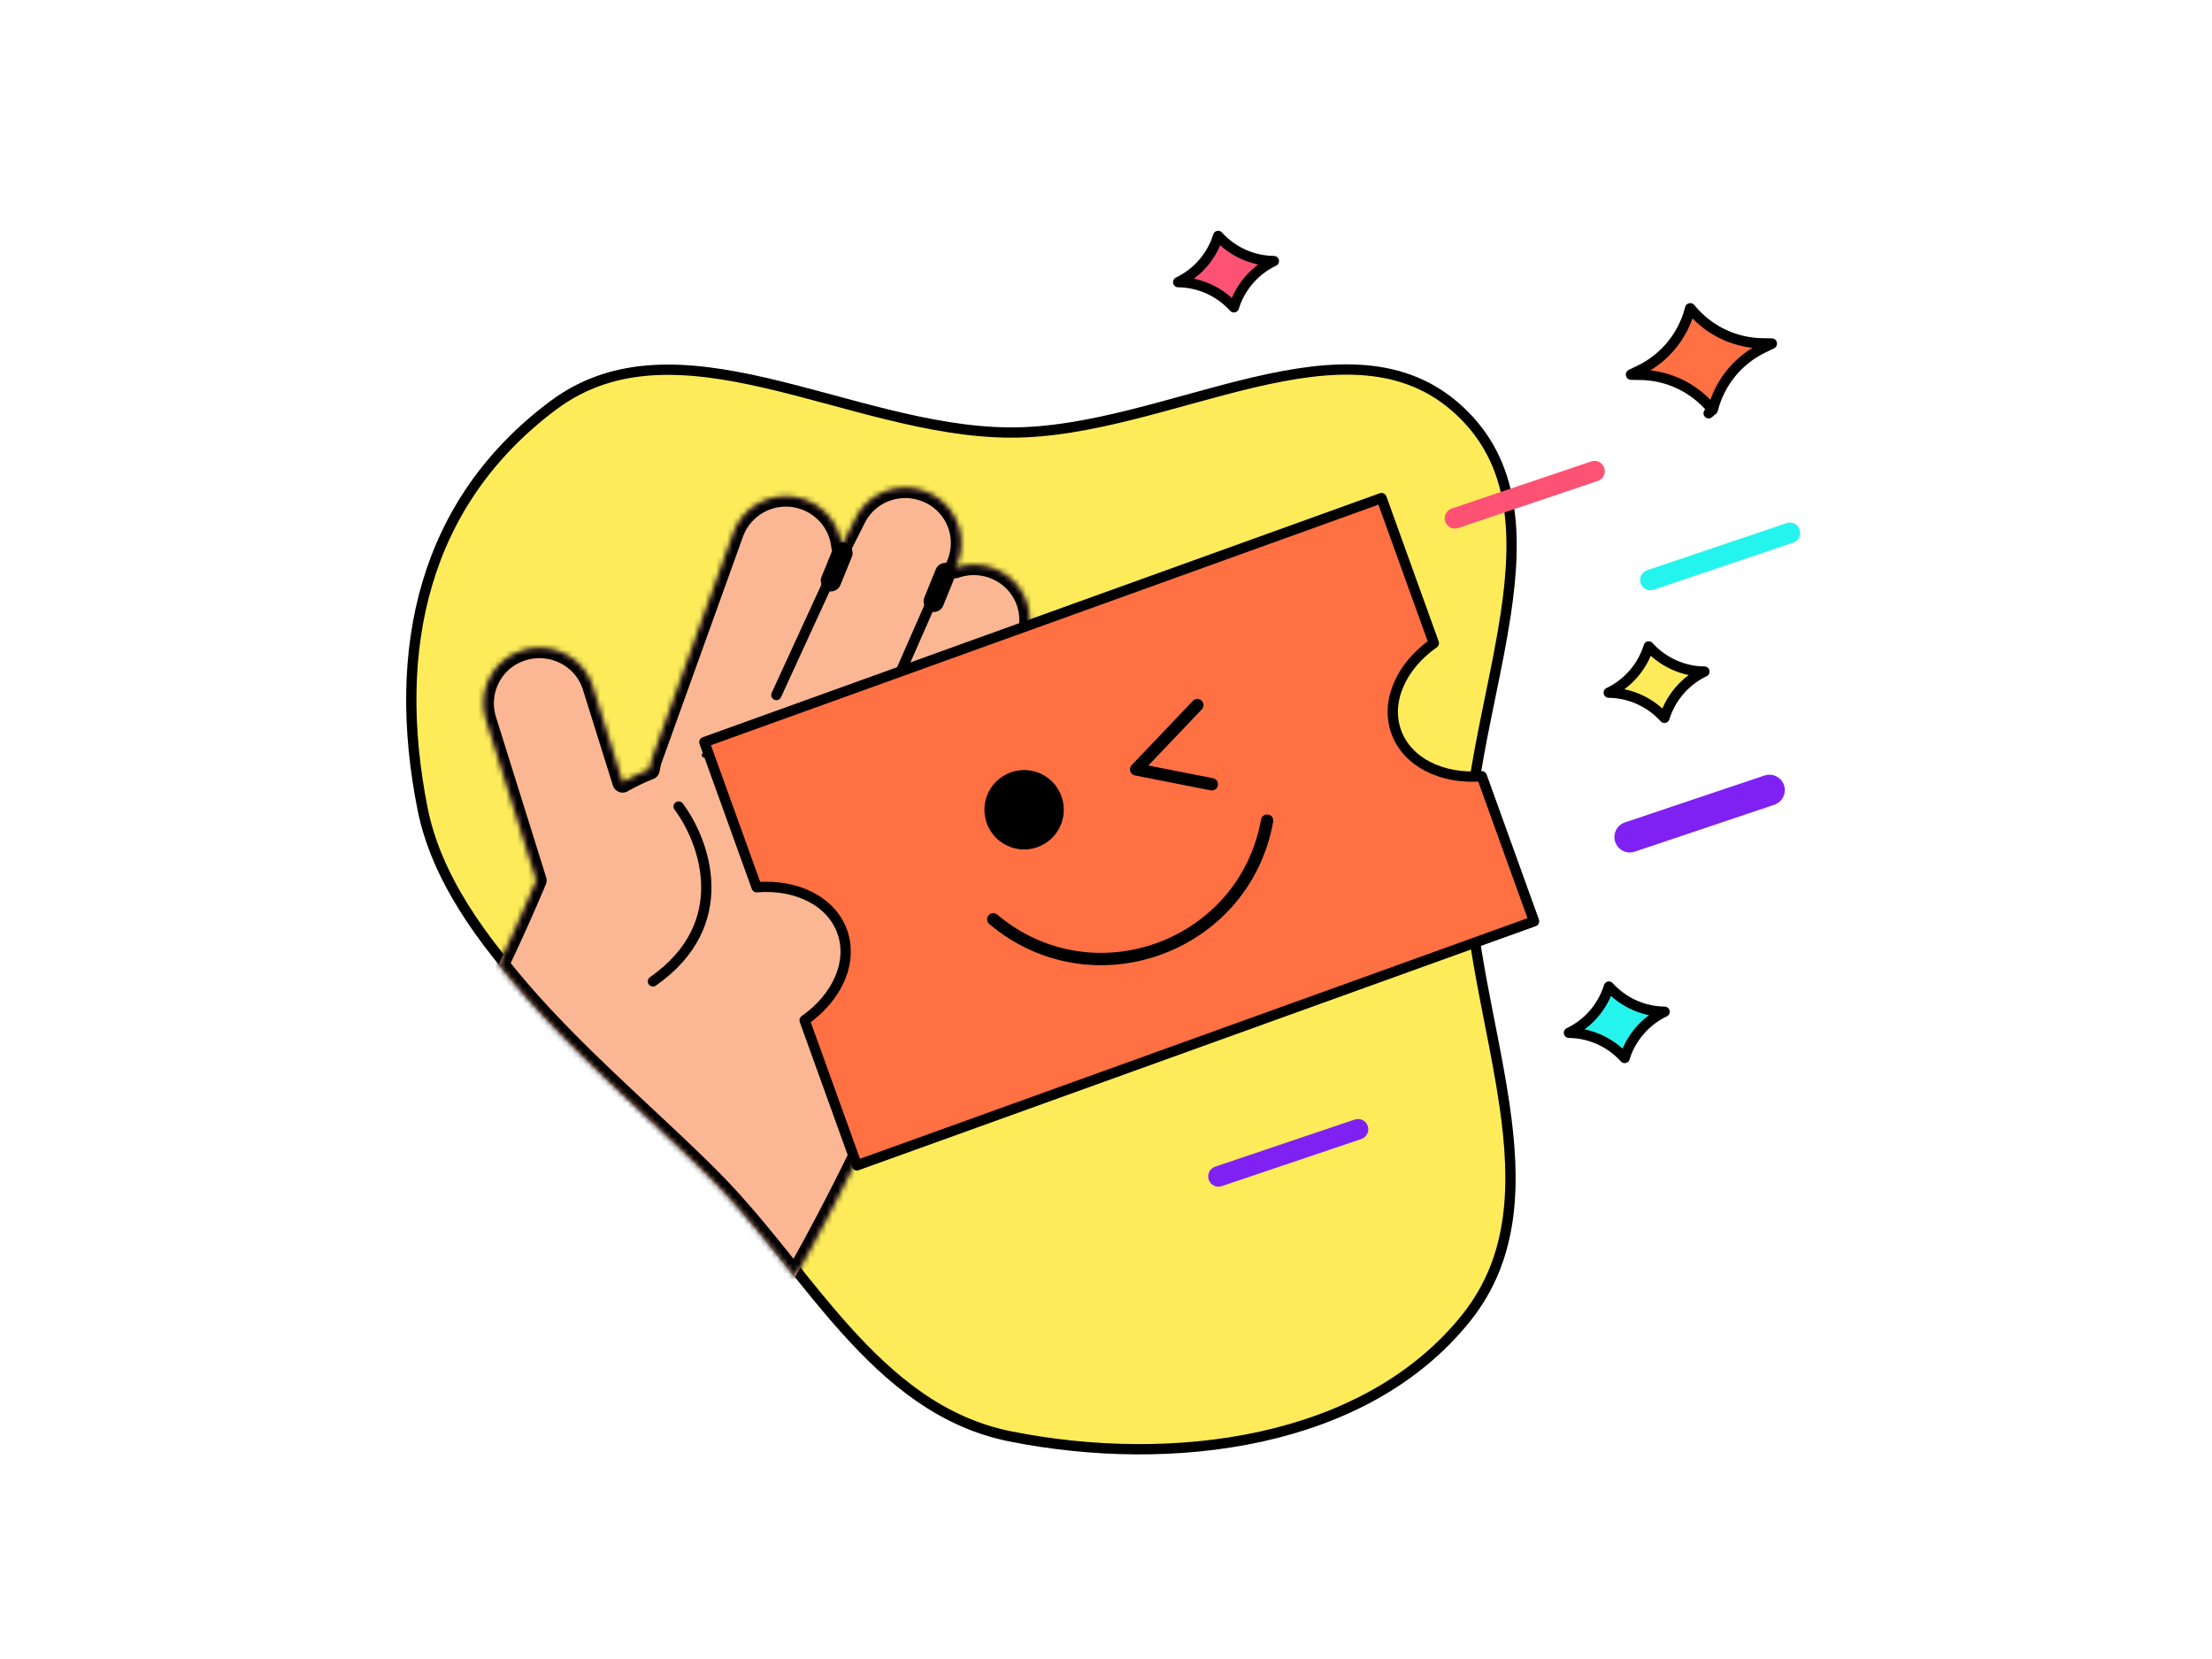 <svg viewBox="0 0 400 300" fill="none" xmlns="http://www.w3.org/2000/svg"><path d="m291.003 125.26-.091-.001.082-.04a13.811 13.811 0 0 0 7.145-8.32 13.817 13.817 0 0 0 9.982 4.546l.09.002-.081.039a13.814 13.814 0 0 0-7.146 8.321 13.816 13.816 0 0 0-9.981-4.547Z" fill="#FDEB5A" stroke="#000" stroke-width="1.86" stroke-linejoin="round"/><path d="m283.805 186.768-.09-.002.081-.04a13.813 13.813 0 0 0 7.146-8.32 13.815 13.815 0 0 0 9.981 4.546l.091.002-.081.04a13.813 13.813 0 0 0-7.146 8.32 13.815 13.815 0 0 0-9.982-4.546Z" fill="#25F4EE" stroke="#000" stroke-width="1.86" stroke-linejoin="round"/><path d="m213.144 51.023-.09-.001.081-.04a13.814 13.814 0 0 0 7.146-8.32 13.815 13.815 0 0 0 9.981 4.546l.091.002-.082.04a13.812 13.812 0 0 0-7.145 8.32 13.815 13.815 0 0 0-9.982-4.547Z" fill="#FE5274" stroke="#000" stroke-width="1.86" stroke-linejoin="round"/><path d="M294.96 67.76a.14.14 0 0 1-.015-.002.05.05 0 0 1-.005-.015l-.002-.016.013-.007 1.602-.78a17.035 17.035 0 0 0 8.92-10.621l.16-.56.002-.005.001-.002.001-.002a.033.033 0 0 1 .012-.005.03.03 0 0 1 .012 0h.002l.006.007.38.44a17.034 17.034 0 0 0 12.558 5.888l1.781.034.015.001a.05.05 0 0 1 .005.016c.002.006.002.011.002.016a.099.099 0 0 1-.013.007l-1.602.78a17.031 17.031 0 0 0-8.919 10.62l-.161.56a.024.024 0 0 1-.003.008l-.001.002c-.001 0-.004.003-.011.005a.03.03 0 0 1-.013 0l-.002-.001-.006-.006-.703.608.703-.608-.38-.44a17.034 17.034 0 0 0-12.558-5.889l-1.781-.034Z" fill="#FF7043" stroke="#000" stroke-width="1.86" stroke-linejoin="round"/><path d="M182.555 78.217c7.234.046 14.712-1.396 22.138-3.253 3.298-.825 6.599-1.735 9.869-2.636l1.236-.341c3.678-1.013 7.312-2 10.882-2.836 14.333-3.357 27.287-4.195 37.303 5.165 10.022 9.366 10.476 22.323 8.297 36.791-.736 4.889-1.762 9.888-2.799 14.945-.497 2.426-.998 4.866-1.471 7.314-1.45 7.512-2.626 15.048-2.57 22.247.056 7.296 1.192 14.76 2.567 22.167.443 2.388.91 4.766 1.375 7.131.982 5 1.953 9.942 2.665 14.81 2.095 14.328 1.872 27.589-6.875 38.553-18.28 22.916-53.282 27.284-82.429 21.482-12.364-2.462-21.555-10.083-29.976-19.484-3.511-3.918-6.867-8.121-10.262-12.374l-2.045-2.558c-4.094-5.104-8.292-10.2-12.881-14.809-3.608-3.623-7.62-7.373-11.758-11.241-1.073-1.004-2.155-2.015-3.24-3.034-5.278-4.955-10.652-10.102-15.612-15.461-9.937-10.737-18.114-22.22-20.557-34.545-5.731-28.919.162-55.38 23.596-72.921 11.186-8.373 24.378-7.34 38.628-4.036 3.553.824 7.155 1.784 10.797 2.767l1.087.293c3.282.887 6.595 1.782 9.911 2.595 7.364 1.805 14.804 3.222 22.124 3.269Z" fill="#FDEB5A" stroke="#000" stroke-width="1.86"/><path d="m168.209 108.334-13.935 26.321" stroke="#300315" stroke-width="1.837" stroke-linecap="round"/><path d="m146.553 179.842 17.825 9.317 25.06-47.096c2.583-4.872.689-10.941-4.22-13.505-4.908-2.564-11.022-.684-13.606 4.188l-25.059 47.096Z" fill="#FBB793"/><path d="M163.082 151.033c-.344 0-.603-.171-.775-.513-.086-.171-6.2-13.078-24.198-14.531a.818.818 0 0 1-.775-.94c0-.427.431-.854.948-.769 9.903.855 16.361 4.957 19.978 8.376 3.961 3.676 5.597 7.095 5.597 7.266.173.427 0 .94-.43 1.111h-.345Z" fill="#300315"/><mask id="a" fill="#fff"><path fill-rule="evenodd" clip-rule="evenodd" d="M152.177 98.777c-.385-3.72-2.873-7.073-6.66-8.429-5.253-1.88-11.023.855-12.917 6.069l-14.64 40.685a9.968 9.968 0 0 0-.505 2.034 37.2 37.2 0 0 0-4.855 2.333l-5.405-17.274c-1.636-5.299-7.32-8.205-12.659-6.581-5.339 1.623-8.267 7.265-6.63 12.564l9.082 29.028a354.152 354.152 0 0 1-6.812 15.191c7.66 9.809 17.426 18.939 26.518 27.438l.001.001c4.135 3.866 8.131 7.601 11.725 11.211 5.31 5.331 10.102 11.333 14.854 17.285l.492.617c7.833-13.859 14.947-28.41 21.321-43.615.168-.5.336-.918.503-1.335l.002-.006.011-.027c3.58-9.668 2.821-19.927-1.373-28.599a10.061 10.061 0 0 0 1.414-2.102l19.462-38.634a9.934 9.934 0 0 0-4.478-13.419 10.154 10.154 0 0 0-7.919-.491l.013-.025a9.932 9.932 0 0 0-4.478-13.42c-4.994-2.478-11.022-.512-13.52 4.445l-2.547 5.056Z"/></mask><path fill-rule="evenodd" clip-rule="evenodd" d="M152.177 98.777c-.385-3.72-2.873-7.073-6.66-8.429-5.253-1.88-11.023.855-12.917 6.069l-14.64 40.685a9.968 9.968 0 0 0-.505 2.034 37.2 37.2 0 0 0-4.855 2.333l-5.405-17.274c-1.636-5.299-7.32-8.205-12.659-6.581-5.339 1.623-8.267 7.265-6.63 12.564l9.082 29.028a354.152 354.152 0 0 1-6.812 15.191c7.66 9.809 17.426 18.939 26.518 27.438l.001.001c4.135 3.866 8.131 7.601 11.725 11.211 5.31 5.331 10.102 11.333 14.854 17.285l.492.617c7.833-13.859 14.947-28.41 21.321-43.615.168-.5.336-.918.503-1.335l.002-.006.011-.027c3.58-9.668 2.821-19.927-1.373-28.599a10.061 10.061 0 0 0 1.414-2.102l19.462-38.634a9.934 9.934 0 0 0-4.478-13.419 10.154 10.154 0 0 0-7.919-.491l.013-.025a9.932 9.932 0 0 0-4.478-13.42c-4.994-2.478-11.022-.512-13.52 4.445l-2.547 5.056Z" fill="#FBB793"/><path d="m145.517 90.348-.627 1.75.627-1.75Zm6.66 8.43-1.849.19a1.859 1.859 0 0 0 3.51.646l-1.661-.837ZM132.6 96.416l-1.748-.635-.002.005 1.75.63Zm-14.64 40.685 1.748.635.002-.006-1.75-.629Zm-.505 2.034.681 1.73a1.861 1.861 0 0 0 1.161-1.475l-1.842-.255Zm-4.855 2.333-1.775.556a1.86 1.86 0 0 0 2.7 1.057l-.925-1.613Zm-5.405-17.274-1.777.549.002.006 1.775-.555Zm-12.659-6.581.541 1.779-.54-1.779Zm-6.63 12.564-1.777.549.002.006 1.774-.555Zm9.082 29.028 1.714.721a1.86 1.86 0 0 0 .06-1.276l-1.774.555Zm-6.812 15.191-1.678-.8a1.86 1.86 0 0 0 .212 1.945l1.466-1.145Zm26.518 27.438 1.399-1.225a1.81 1.81 0 0 0-.13-.133l-1.269 1.358Zm0 0-1.4 1.224c.04.046.081.089.125.13l1.275-1.354Zm0 0 1.276-1.352-.002-.002-1.274 1.354Zm.001.001-1.277 1.352.007.006 1.27-1.358Zm11.725 11.211-1.317 1.312 1.317-1.312Zm14.854 17.285-1.453 1.161 1.453-1.161Zm.492.617-1.453 1.16a1.858 1.858 0 0 0 3.072-.246l-1.619-.914Zm21.321-43.615 1.715.719c.017-.042.033-.084.048-.127l-1.763-.592Zm.503-1.335 1.726.692.001-.003-1.727-.689Zm.002-.006-1.717-.715-.01.025 1.727.69Zm.011-.027 1.717.715a.843.843 0 0 0 .027-.07l-1.744-.645Zm-1.373-28.599-1.399-1.225a1.858 1.858 0 0 0-.275 2.034l1.674-.809Zm1.414-2.102 1.661.837-1.661-.837Zm19.462-38.634-1.661-.836 1.661.836Zm-4.478-13.419-.827 1.666.827-1.666Zm-7.919-.491-1.66-.836a1.86 1.86 0 0 0 2.281 2.589l-.621-1.753Zm.013-.025-1.66-.837 1.66.837Zm-17.998-8.975-1.66-.836 1.66.836ZM144.89 92.1c3.1 1.11 5.125 3.847 5.438 6.87l3.699-.383c-.457-4.418-3.41-8.387-7.883-9.989L144.89 92.1Zm-10.542 4.953c1.546-4.256 6.256-6.487 10.542-4.953l1.254-3.502c-6.22-2.226-13.049 1.012-15.292 7.185l3.496 1.27ZM119.71 137.73l14.64-40.685-3.5-1.259-14.639 40.685 3.499 1.259Zm-.413 1.66a8.035 8.035 0 0 1 .411-1.654l-3.495-1.27c-.29.796-.488 1.605-.6 2.414l3.684.51Zm-5.772 3.691a35.38 35.38 0 0 1 4.611-2.216l-1.363-3.46a39.07 39.07 0 0 0-5.098 2.45l1.85 3.226Zm.849-2.168-5.404-17.274-3.55 1.11 5.405 17.275 3.549-1.111Zm-5.402-17.268c-1.95-6.313-8.694-9.723-14.977-7.812l1.082 3.559c4.396-1.337 9.018 1.065 10.341 5.35l3.554-1.097Zm-14.977-7.812c-6.34 1.929-9.802 8.624-7.866 14.893l3.553-1.098c-1.337-4.33 1.057-8.917 5.395-10.236l-1.082-3.559Zm-7.864 14.899 9.082 29.028 3.55-1.11-9.083-29.028-3.55 1.11Zm5.723 44.465a356.331 356.331 0 0 0 6.848-15.271l-3.428-1.442a353.127 353.127 0 0 1-6.776 15.112l3.356 1.601Zm26.109 25.279c-9.113-8.52-18.768-17.551-26.321-27.224l-2.931 2.289c7.764 9.944 17.643 19.173 26.713 27.651l2.539-2.716Zm.13.133-2.799 2.449 2.799-2.449Zm-.125-.129-2.549 2.708 2.549-2.708Zm.003.003-.001-.001-2.553 2.704.001.001 2.553-2.704Zm11.767 11.25c-3.622-3.637-7.644-7.396-11.773-11.256l-2.54 2.716c4.141 3.871 8.111 7.583 11.678 11.165l2.635-2.625Zm14.989 17.438c-4.741-5.938-9.595-12.021-14.989-17.438l-2.635 2.625c5.225 5.247 9.954 11.167 14.718 17.134l2.906-2.321Zm.492.616-.492-.616-2.906 2.321.492.616 2.906-2.321Zm18.153-43.173c-6.346 15.14-13.429 29.625-21.225 43.419l3.238 1.829c7.87-13.924 15.016-28.541 21.417-43.81l-3.43-1.438Zm.492-1.308c-.167.415-.353.879-.54 1.435l3.526 1.184c.149-.443.298-.816.466-1.235l-3.452-1.384Zm.001-.004-.002.006 3.454 1.379.002-.006-3.454-1.379Zm.022-.052-.012.027 3.434 1.43.011-.027-3.433-1.43Zm-1.331-27.075c3.982 8.234 4.701 17.968 1.304 27.144l3.487 1.291c3.761-10.159 2.963-20.943-1.443-30.054l-3.348 1.619Zm1.427-3.747a8.206 8.206 0 0 1-1.152 1.713l2.798 2.45a11.923 11.923 0 0 0 1.676-2.49l-3.322-1.673Zm19.462-38.634-19.462 38.634 3.322 1.673 19.461-38.634-3.321-1.673Zm-3.644-10.917a8.073 8.073 0 0 1 3.644 10.917l3.321 1.673a11.793 11.793 0 0 0-5.312-15.922l-1.653 3.332Zm-6.471-.404a8.288 8.288 0 0 1 6.471.404l1.653-3.332a12.012 12.012 0 0 0-9.365-.578l1.241 3.506Zm-2.268-2.615-.013.026 3.321 1.673.013-.026-3.321-1.673Zm-3.644-10.917a8.074 8.074 0 0 1 3.644 10.917l3.321 1.674a11.793 11.793 0 0 0-5.312-15.922l-1.653 3.331Zm-11.033 3.616c2.03-4.03 6.939-5.647 11.033-3.616l1.653-3.331c-5.896-2.926-13.042-.612-16.007 5.274l3.321 1.673Zm-2.547 5.056 2.547-5.056-3.321-1.673-2.547 5.055 3.321 1.674Z" fill="#000" mask="url(#a)"/><path d="m175.95 130.01-10.838 17.031" stroke="#300315" stroke-width="1.837" stroke-linecap="round"/><path d="m152.474 99.363-12.087 26.321M170.139 104.942l-11.158 25.391" stroke="#000" stroke-width="1.86" stroke-linecap="round"/><path d="M127.371 136.554c8.368-3.719 27.893-1.86 39.98 17.665" stroke="#000" stroke-width=".93" stroke-linecap="round" stroke-linejoin="bevel"/><path d="M122.723 145.851c4.649 6.198 10.227 21.198-4.649 31.611" stroke="#000" stroke-width="1.86" stroke-linecap="round" stroke-linejoin="bevel"/><path d="m136.827 160.439-9.456-26.237 122.455-44.135 9.456 26.237c-5.854 4.089-8.798 10.488-6.796 16.042 2.002 5.554 8.351 8.604 15.468 8.018l9.456 26.237-122.455 44.135-9.456-26.237c5.855-4.089 8.798-10.488 6.797-16.042-2.002-5.554-8.352-8.604-15.469-8.018Z" fill="#FF7043" stroke="#000" stroke-width="1.86" stroke-linejoin="round"/><circle cx="185.19" cy="146.428" r="7.178" transform="rotate(-19.82 185.19 146.428)" fill="#000"/><path d="M179.614 166.241v0c17.881 15.063 45.363 5.158 49.523-17.849v0M216.521 127.505l-11.073 11.621 13.689 2.696" stroke="#000" stroke-width="2.231" stroke-linecap="round" stroke-linejoin="round"/><rect x="151.328" y="97.504" width="3.719" height="9.298" rx="1.86" transform="rotate(22.13 151.328 97.504)" fill="#000"/><rect x="169.922" y="101.223" width="3.719" height="9.298" rx="1.86" transform="rotate(22.13 169.922 101.223)" fill="#000"/><path d="m294.726 151.364 25.236-8.483" stroke="#8021F3" stroke-width="5.579" stroke-linecap="round"/><path d="m263.114 93.72 25.225-8.517" stroke="#FE5274" stroke-width="3.719" stroke-linecap="round"/><path d="m220.345 212.73 25.225-8.518" stroke="#8021F3" stroke-width="3.719" stroke-linecap="round"/><path d="m298.444 104.878 25.225-8.518" stroke="#25F4EE" stroke-width="3.719" stroke-linecap="round"/></svg>